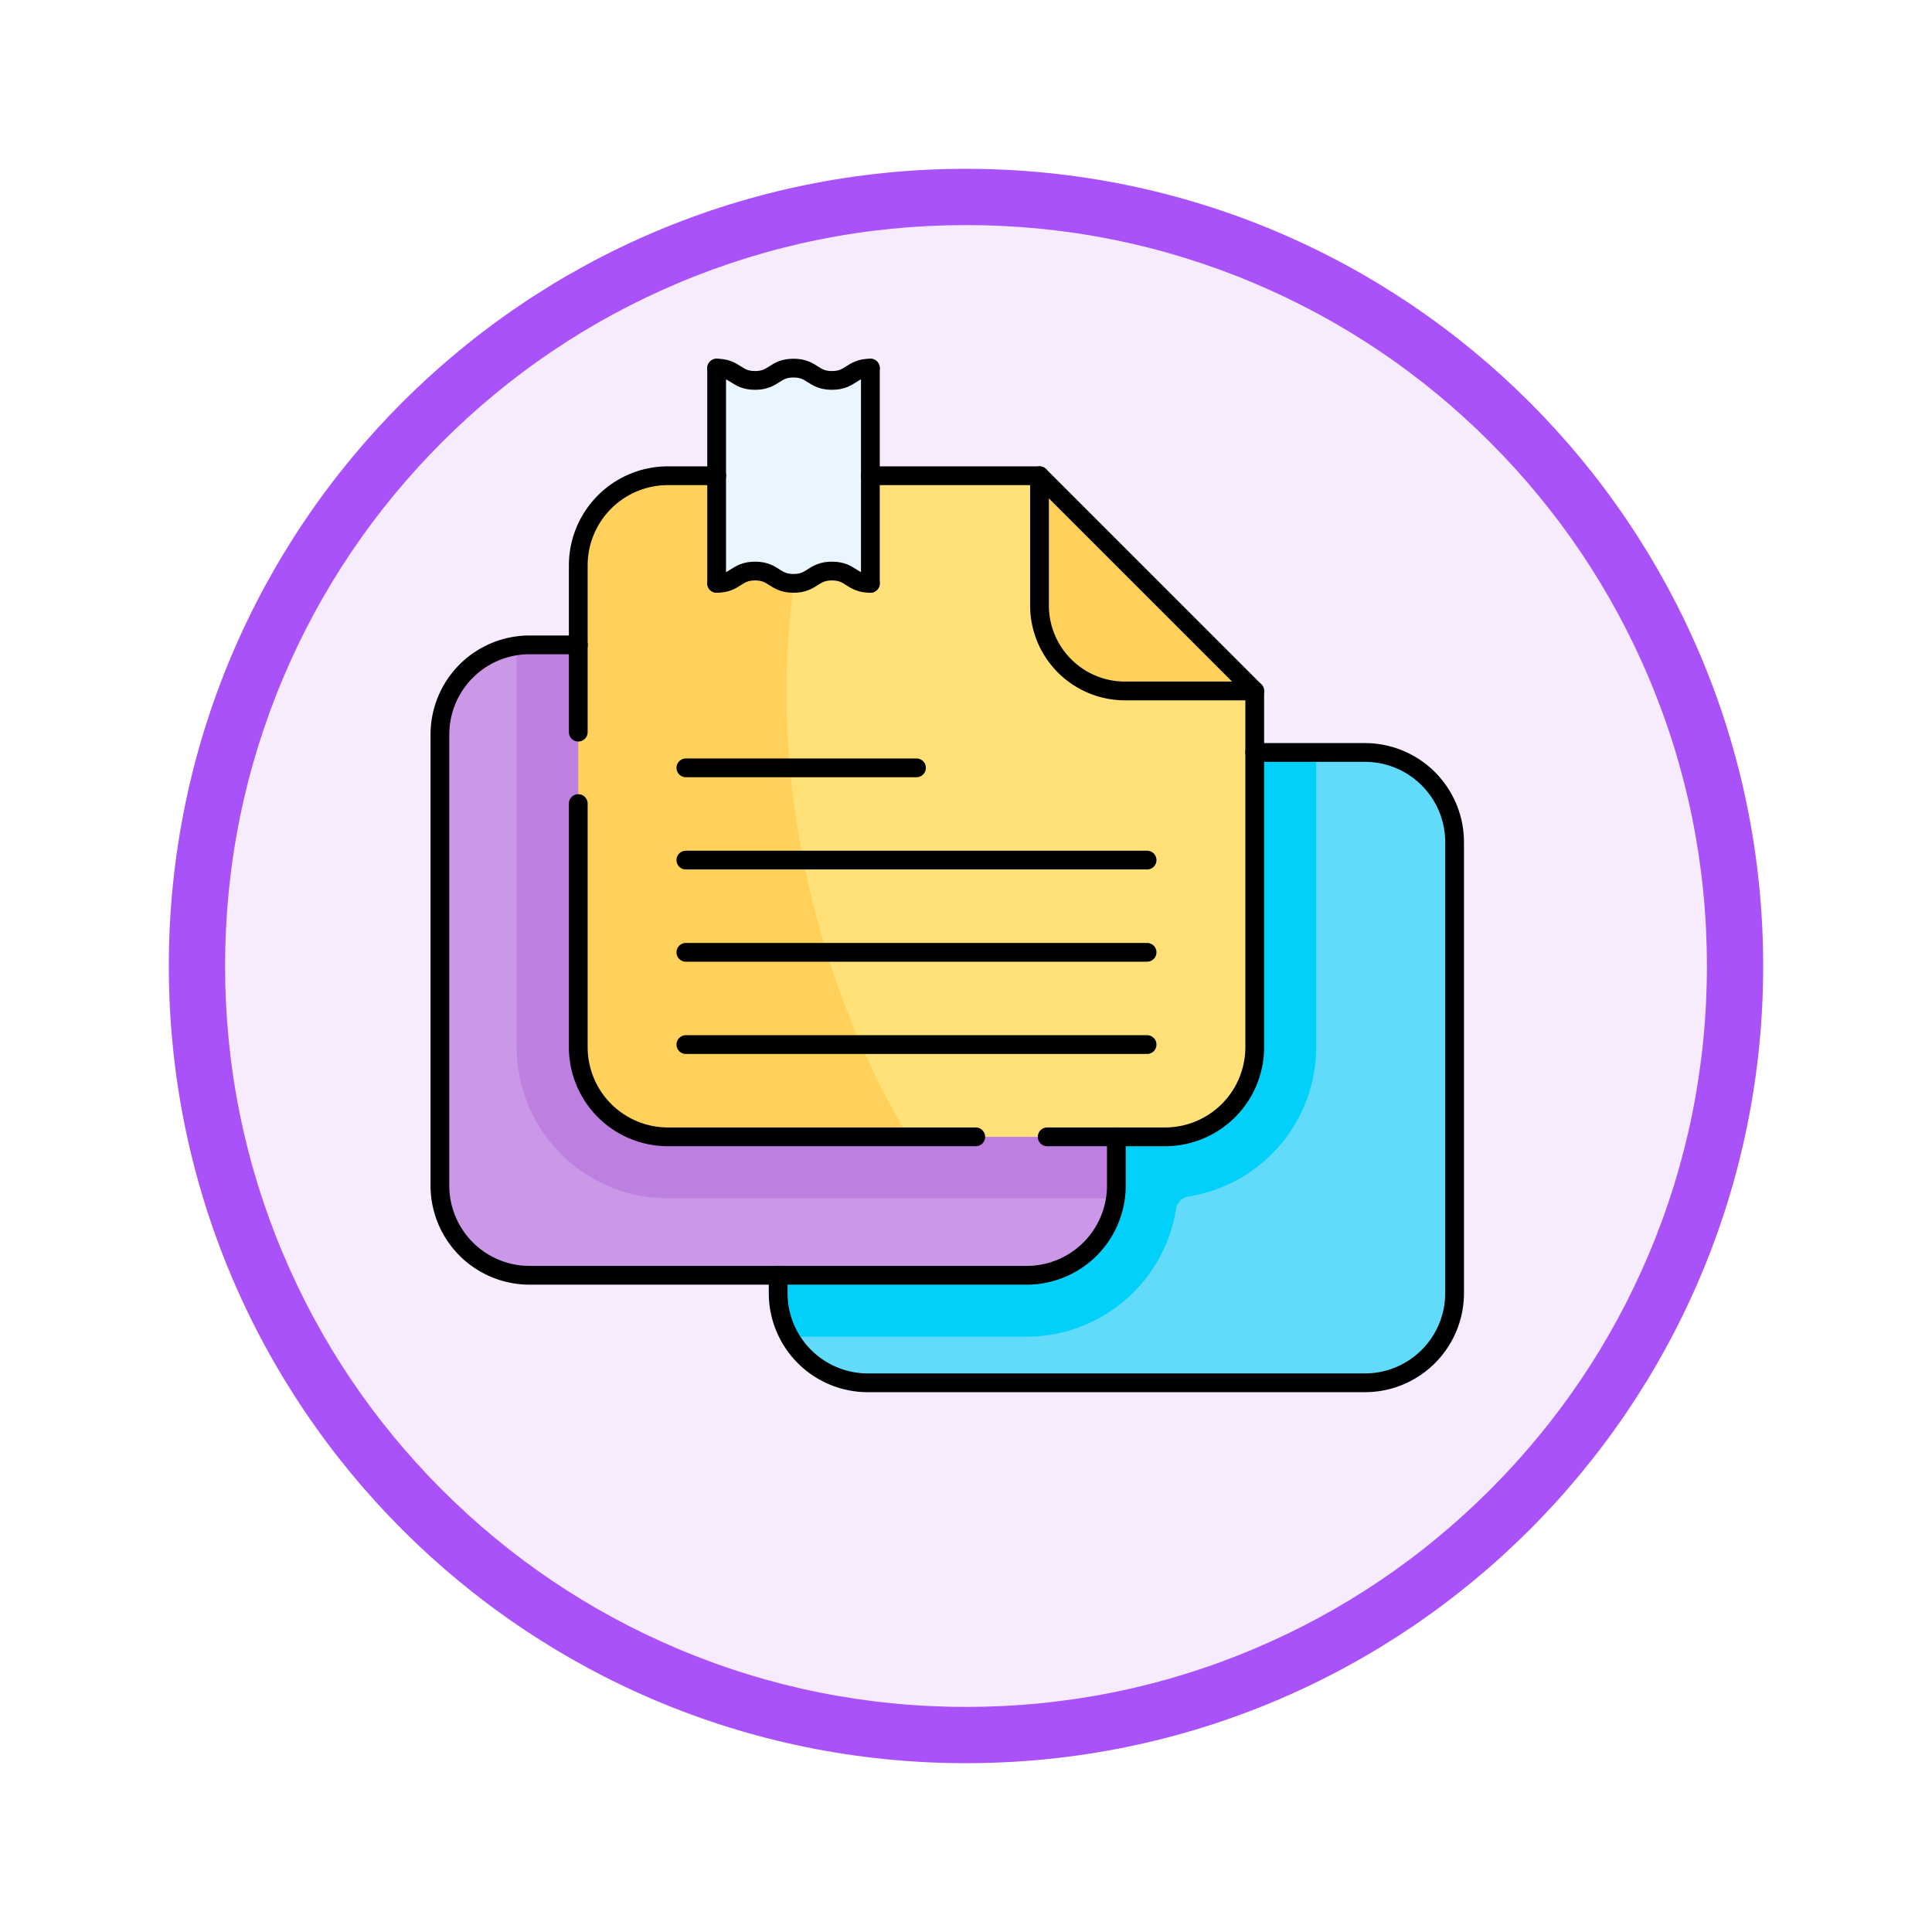 <svg xmlns="http://www.w3.org/2000/svg" xmlns:xlink="http://www.w3.org/1999/xlink" width="103" height="103" viewBox="0 0 103 103">
  <defs>
    <filter id="Trazado_982547" x="0" y="0" width="103" height="103" filterUnits="userSpaceOnUse">
      <feOffset dy="3" input="SourceAlpha"/>
      <feGaussianBlur stdDeviation="3" result="blur"/>
      <feFlood flood-opacity="0.161"/>
      <feComposite operator="in" in2="blur"/>
      <feComposite in="SourceGraphic"/>
    </filter>
  </defs>
  <g id="Grupo_1210959" data-name="Grupo 1210959" transform="translate(-191 -1191.612)">
    <g id="Grupo_1210290" data-name="Grupo 1210290" transform="translate(0 -2868)">
      <g id="Grupo_1207485" data-name="Grupo 1207485" transform="translate(0 396.112)">
        <g id="Grupo_1207313" data-name="Grupo 1207313" transform="translate(0 2919.5)">
          <g id="Grupo_1202212" data-name="Grupo 1202212" transform="translate(-80 -126.414)">
            <g id="Grupo_1174813" data-name="Grupo 1174813" transform="translate(280 876.414)">
              <g id="Grupo_1201680" data-name="Grupo 1201680">
                <g id="Grupo_1201330" data-name="Grupo 1201330">
                  <g id="Grupo_1172010" data-name="Grupo 1172010">
                    <g id="Grupo_1171046" data-name="Grupo 1171046">
                      <g id="Grupo_1148525" data-name="Grupo 1148525">
                        <g transform="matrix(1, 0, 0, 1, -9, -6)" filter="url(#Trazado_982547)">
                          <g id="Trazado_982547-2" data-name="Trazado 982547" transform="translate(9 6)" fill="#f6ecfe">
                            <path d="M 42.5 83.5 C 36.964 83.5 31.595 82.416 26.541 80.279 C 21.659 78.214 17.274 75.257 13.509 71.491 C 9.743 67.726 6.786 63.341 4.721 58.459 C 2.584 53.405 1.5 48.036 1.5 42.5 C 1.5 36.964 2.584 31.595 4.721 26.541 C 6.786 21.659 9.743 17.274 13.509 13.509 C 17.274 9.743 21.659 6.786 26.541 4.721 C 31.595 2.584 36.964 1.5 42.5 1.5 C 48.036 1.5 53.405 2.584 58.459 4.721 C 63.341 6.786 67.726 9.743 71.491 13.509 C 75.257 17.274 78.214 21.659 80.279 26.541 C 82.416 31.595 83.5 36.964 83.5 42.5 C 83.5 48.036 82.416 53.405 80.279 58.459 C 78.214 63.341 75.257 67.726 71.491 71.491 C 67.726 75.257 63.341 78.214 58.459 80.279 C 53.405 82.416 48.036 83.5 42.5 83.5 Z" stroke="none"/>
                            <path d="M 42.5 3 C 37.166 3 31.994 4.044 27.126 6.103 C 22.422 8.092 18.198 10.941 14.569 14.569 C 10.941 18.198 8.092 22.422 6.103 27.126 C 4.044 31.994 3 37.166 3 42.5 C 3 47.834 4.044 53.006 6.103 57.874 C 8.092 62.578 10.941 66.802 14.569 70.431 C 18.198 74.059 22.422 76.908 27.126 78.897 C 31.994 80.956 37.166 82 42.5 82 C 47.834 82 53.006 80.956 57.874 78.897 C 62.578 76.908 66.802 74.059 70.431 70.431 C 74.059 66.802 76.908 62.578 78.897 57.874 C 80.956 53.006 82 47.834 82 42.5 C 82 37.166 80.956 31.994 78.897 27.126 C 76.908 22.422 74.059 18.198 70.431 14.569 C 66.802 10.941 62.578 8.092 57.874 6.103 C 53.006 4.044 47.834 3 42.5 3 M 42.5 0 C 65.972 0 85 19.028 85 42.5 C 85 65.972 65.972 85 42.5 85 C 19.028 85 0 65.972 0 42.5 C 0 19.028 19.028 0 42.5 0 Z" stroke="none" fill="#aa52f9"/>
                          </g>
                        </g>
                      </g>
                    </g>
                  </g>
                </g>
              </g>
            </g>
          </g>
        </g>
      </g>
    </g>
    <g id="sticky-notes_8497666" transform="translate(206.953 1203.737)">
      <path id="Trazado_1050089" data-name="Trazado 1050089" d="M209.379,195.758h-2.6L178.7,226.9a4.779,4.779,0,0,0,4.179,2.459h26.5a4.782,4.782,0,0,0,4.781-4.781V200.539A4.782,4.782,0,0,0,209.379,195.758Z" transform="translate(-152.565 -167.767)" fill="#62dbfb"/>
      <path id="Trazado_1050090" data-name="Trazado 1050090" d="M198.576,195.758l-25.409,27.868v.956a4.757,4.757,0,0,0,.6,2.322h12.649a8.073,8.073,0,0,0,7.961-6.8.814.814,0,0,1,.677-.677,8.073,8.073,0,0,0,6.8-7.961v-15.71Z" transform="translate(-147.636 -167.767)" fill="#01d0fb"/>
      <path id="Trazado_1050091" data-name="Trazado 1050091" d="M11.6,143.5a4.782,4.782,0,0,0-4.1,4.732v24.043a4.782,4.782,0,0,0,4.781,4.781h26.5a4.782,4.782,0,0,0,4.732-4.1Z" transform="translate(-0.001 -121.196)" fill="#cb97e7"/>
      <path id="Trazado_1050092" data-name="Trazado 1050092" d="M48.431,143.046h-2.6a4.807,4.807,0,0,0-.683.049v21.4a8.069,8.069,0,0,0,8.06,8.06H77.069a4.824,4.824,0,0,0,.049-.683v-2.6Z" transform="translate(-33.555 -120.792)" fill="#bd80e1"/>
      <path id="Trazado_1050093" data-name="Trazado 1050093" d="M172.625,60.212H160.876c-6.471,11.642-5.074,25.707,4.751,35.245h13.691a4.781,4.781,0,0,0,4.781-4.781V71.687l-5.3-2.405a8.768,8.768,0,0,1-4.576-4.872Z" transform="translate(-133.16 -46.975)" fill="#ffe177"/>
      <path id="Trazado_1050094" data-name="Trazado 1050094" d="M88.113,60.212h-8.06a4.782,4.782,0,0,0-4.781,4.781V90.675a4.782,4.782,0,0,0,4.781,4.781H92.864C86.811,85.328,84.45,71.412,88.113,60.212Z" transform="translate(-60.396 -46.975)" fill="#ffd15b"/>
      <path id="Trazado_1050095" data-name="Trazado 1050095" d="M312.656,71.687h-6.912a4.562,4.562,0,0,1-4.563-4.563V60.212Z" transform="translate(-261.716 -46.975)" fill="#ffd15b"/>
      <path id="Trazado_1050096" data-name="Trazado 1050096" d="M151.241,18.975c-1.024,0-1.024-.656-2.049-.656s-1.024.656-2.049.656-1.024-.656-2.049-.656-1.024.656-2.049.656V7.5c1.024,0,1.024.656,2.049.656s1.024-.656,2.049-.656,1.024.656,2.049.656,1.024-.656,2.049-.656Z" transform="translate(-120.791)" fill="#eaf6ff"/>
      <path id="Trazado_1050097" data-name="Trazado 1050097" d="M75.27,73.879V64.992a4.782,4.782,0,0,1,4.782-4.782h2.6" transform="translate(-60.394 -46.973)" fill="none" stroke="#000" stroke-linecap="round" stroke-linejoin="round" stroke-miterlimit="10" stroke-width="1"/>
      <path id="Trazado_1050098" data-name="Trazado 1050098" d="M75.27,220.79v12.985a4.782,4.782,0,0,0,4.782,4.782H96.46" transform="translate(-60.394 -190.074)" fill="none" stroke="#000" stroke-linecap="round" stroke-linejoin="round" stroke-miterlimit="10" stroke-width="1"/>
      <path id="Trazado_1050099" data-name="Trazado 1050099" d="M316.015,165.64v18.988a4.782,4.782,0,0,1-4.782,4.782H304.95" transform="translate(-265.075 -140.927)" fill="none" stroke="#000" stroke-linecap="round" stroke-linejoin="round" stroke-miterlimit="10" stroke-width="1"/>
      <line id="Línea_1537" data-name="Línea 1537" x2="9.016" transform="translate(30.449 13.237)" fill="none" stroke="#000" stroke-linecap="round" stroke-linejoin="round" stroke-miterlimit="10" stroke-width="1"/>
      <path id="Trazado_1050100" data-name="Trazado 1050100" d="M312.656,71.687h-6.912a4.562,4.562,0,0,1-4.563-4.563V60.212Z" transform="translate(-261.716 -46.975)" fill="none" stroke="#000" stroke-linecap="round" stroke-linejoin="round" stroke-miterlimit="10" stroke-width="1"/>
      <path id="Trazado_1050101" data-name="Trazado 1050101" d="M43.563,169.274v2.6a4.782,4.782,0,0,1-4.781,4.781H12.28A4.782,4.782,0,0,1,7.5,171.869V147.826a4.782,4.782,0,0,1,4.781-4.781h2.6" transform="translate(0 -120.791)" fill="none" stroke="#000" stroke-linecap="round" stroke-linejoin="round" stroke-miterlimit="10" stroke-width="1"/>
      <path id="Trazado_1050102" data-name="Trazado 1050102" d="M198.575,195.758h5.874a4.782,4.782,0,0,1,4.781,4.781v24.043a4.782,4.782,0,0,1-4.781,4.781h-26.5a4.782,4.782,0,0,1-4.781-4.781v-.956" transform="translate(-147.635 -167.767)" fill="none" stroke="#000" stroke-linecap="round" stroke-linejoin="round" stroke-miterlimit="10" stroke-width="1"/>
      <path id="Trazado_1050103" data-name="Trazado 1050103" d="M218.348,7.5V18.975" transform="translate(-187.899)" fill="none" stroke="#000" stroke-linecap="round" stroke-linejoin="round" stroke-miterlimit="10" stroke-width="1"/>
      <path id="Trazado_1050104" data-name="Trazado 1050104" d="M143.046,18.975V7.5" transform="translate(-120.793)" fill="none" stroke="#000" stroke-linecap="round" stroke-linejoin="round" stroke-miterlimit="10" stroke-width="1"/>
      <path id="Trazado_1050105" data-name="Trazado 1050105" d="M143.046,7.5c1.024,0,1.024.656,2.049.656s1.024-.656,2.049-.656,1.024.656,2.049.656,1.024-.656,2.049-.656" transform="translate(-120.793)" fill="none" stroke="#000" stroke-linecap="round" stroke-linejoin="round" stroke-miterlimit="10" stroke-width="1"/>
      <path id="Trazado_1050106" data-name="Trazado 1050106" d="M151.241,107.556c-1.024,0-1.024-.656-2.049-.656s-1.024.656-2.049.656-1.024-.656-2.049-.656-1.024.656-2.049.656" transform="translate(-120.791 -88.581)" fill="none" stroke="#000" stroke-linecap="round" stroke-linejoin="round" stroke-miterlimit="10" stroke-width="1"/>
      <line id="Línea_1538" data-name="Línea 1538" x2="24.589" transform="translate(20.613 43.564)" fill="none" stroke="#000" stroke-linecap="round" stroke-linejoin="round" stroke-miterlimit="10" stroke-width="1"/>
      <line id="Línea_1539" data-name="Línea 1539" x2="24.589" transform="translate(20.613 38.646)" fill="none" stroke="#000" stroke-linecap="round" stroke-linejoin="round" stroke-miterlimit="10" stroke-width="1"/>
      <line id="Línea_1540" data-name="Línea 1540" x2="24.589" transform="translate(20.613 33.729)" fill="none" stroke="#000" stroke-linecap="round" stroke-linejoin="round" stroke-miterlimit="10" stroke-width="1"/>
      <line id="Línea_1541" data-name="Línea 1541" x2="12.295" transform="translate(20.613 28.811)" fill="none" stroke="#000" stroke-linecap="round" stroke-linejoin="round" stroke-miterlimit="10" stroke-width="1"/>
    </g>
  </g>
</svg>
